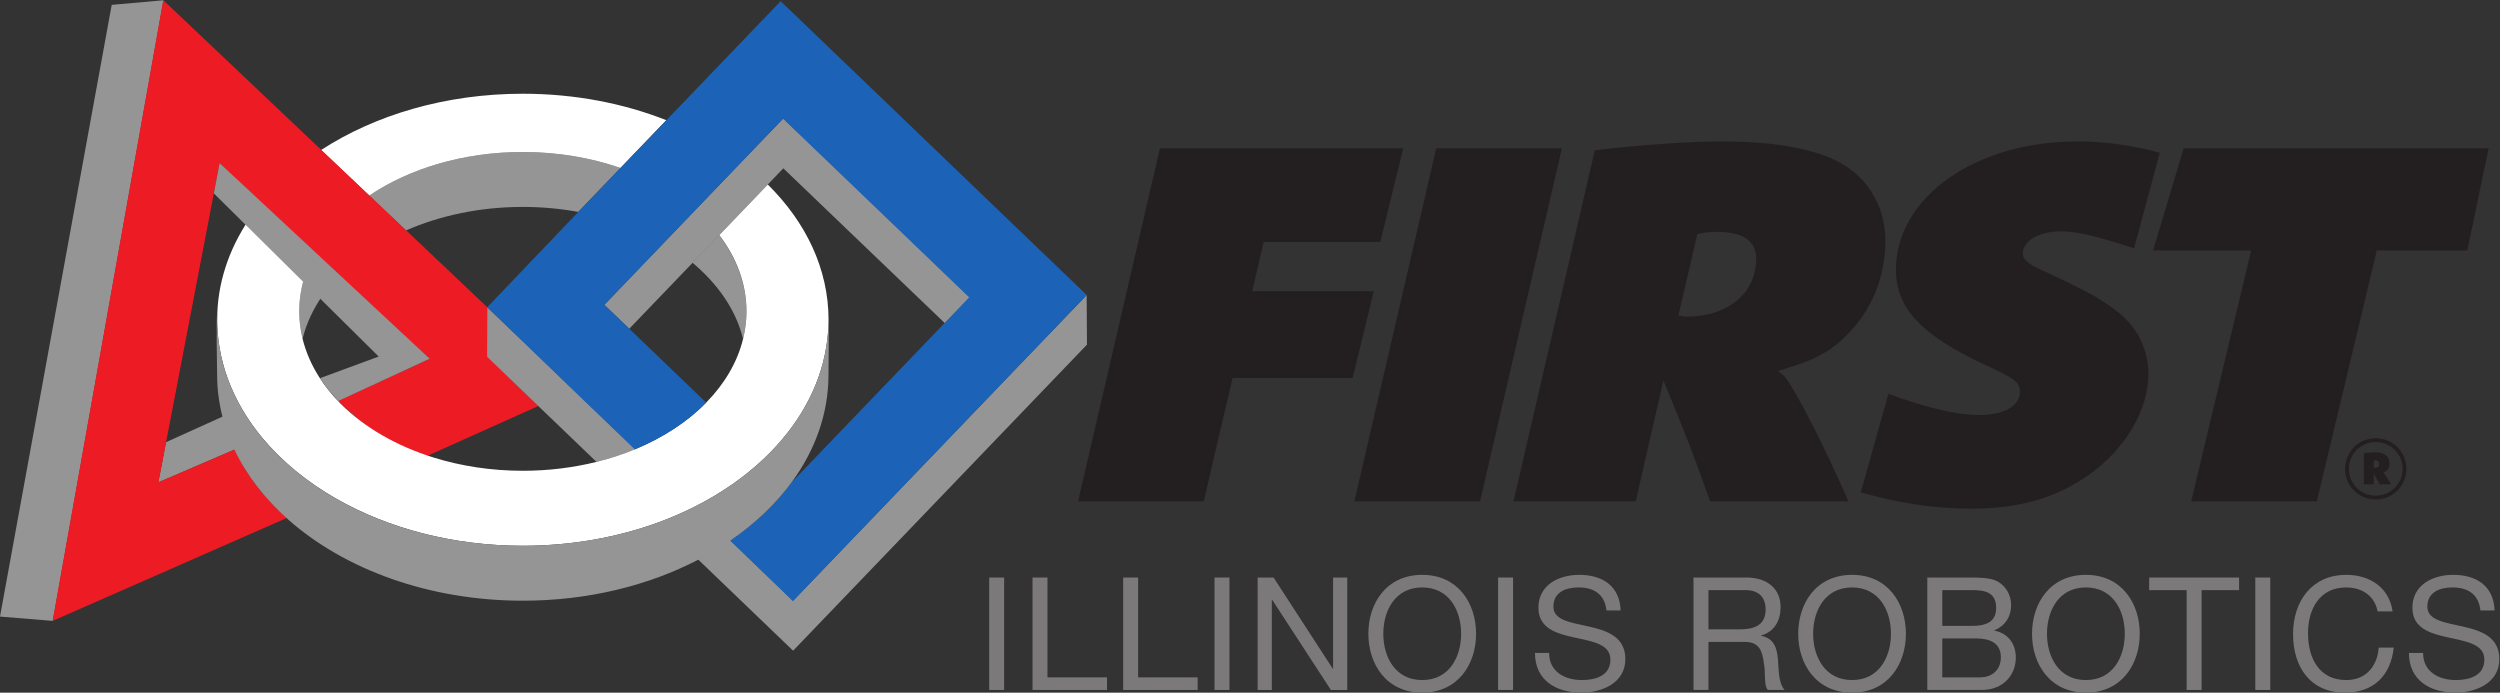 <?xml version="1.0" encoding="UTF-8"?>
<!-- Created with Inkscape (http://www.inkscape.org/) -->
<svg width="543.71" height="150.64" version="1.1" viewBox="0 0 543.71 150.64" xmlns="http://www.w3.org/2000/svg">
 <rect x="0" y="0" width="543.71" height="150.64" fill="#333333" stroke="none"/>
 <g transform="matrix(1.333 0 0 -1.333 0 150.64)">
  <g transform="scale(.1)">
   <g fill="#7b7979">
    <path d="m1613.9 187.84h24.41v-183.47h-24.41v183.47"/>
    <path d="m1684.6 187.84h24.41v-162.91h97.13v-20.559h-121.54v183.47"/>
    <path d="m1832.5 187.84h24.41v-162.91h97.13v-20.559h-121.54v183.47"/>
    <path d="m1981.5 187.84h24.41v-183.47h-24.41v183.47"/>
    <path d="m2051.9 187.84h25.96l96.61-148.78h0.52v148.78h23.12v-183.47h-26.72l-95.84 147.24h-0.52v-147.24h-23.13v183.47"/>
    <path d="m2320.4 20.559c44.71 0 63.47 38.543 63.47 75.543 0 37.003-18.76 75.55-63.47 75.55-44.72 0-63.47-38.547-63.47-75.55 0-37 18.75-75.543 63.47-75.543zm0 171.65c58.33 0 87.88-46.254 87.88-96.105 0-49.84-29.55-96.102-87.88-96.102s-87.88 46.262-87.88 96.102c0 49.851 29.55 96.105 87.88 96.105"/>
    <path d="m2444.2 187.84h24.4v-183.47h-24.4v183.47"/>
    <path d="m2621 134.14c-2.83 26.207-20.3 37.515-45.48 37.515-20.56 0-41.12-7.453-41.12-31.347 0-22.614 29.3-25.953 58.85-32.633 29.29-6.684 58.59-16.961 58.59-52.934 0-39.059-38.29-54.738-71.69-54.738-41.12 0-75.8 20.051-75.8 64.762h23.12c0-30.84 25.69-44.203 53.45-44.203 22.1 0 46.5 6.941 46.5 33.41 0 25.18-29.28 29.551-58.58 35.973-29.3 6.418-58.85 14.899-58.85 48.563 0 37.258 33.15 53.703 66.55 53.703 37.52 0 66.05-17.727 67.59-58.07h-23.13"/>
    <path d="m2838.3 103.3c22.87 0 42.4 5.91 42.4 32.633 0 17.988-9.76 31.347-32.63 31.347h-60.65v-63.98zm-75.29 84.539h86.34c34.43 0 55.76-18.758 55.76-48.055 0-22.094-9.77-40.344-31.87-46.504v-0.512c21.33-4.121 25.71-19.789 27.5-37.781 1.55-17.988 0.51-38.027 10.79-50.617h-27.23c-6.95 7.449-3.09 27.238-6.68 45.231-2.57 17.976-6.95 33.148-30.58 33.148h-59.62v-78.379h-24.41v183.47"/>
    <path d="m3021.7 20.559c44.71 0 63.47 38.543 63.47 75.543 0 37.003-18.76 75.55-63.47 75.55-44.72 0-63.47-38.547-63.47-75.55 0-37 18.75-75.543 63.47-75.543zm0 171.65c58.33 0 87.88-46.254 87.88-96.105 0-49.84-29.55-96.102-87.88-96.102s-87.88 46.262-87.88 96.102c0 49.851 29.55 96.105 87.88 96.105"/>
    <path d="m3168.9 24.93h61.15c21.07 0 34.43 12.84 34.43 32.891 0 23.898-19.27 30.57-39.82 30.57h-55.76zm0 84.019h48.81c27.76 0 39.07 10.031 39.07 29.301 0 25.434-17.99 29.031-39.07 29.031h-48.81zm-24.42 78.891h66.56c16.19 0 37.51 0 48.56-6.68 12.08-7.195 21.59-20.301 21.59-38.289 0-19.531-10.28-34.172-27.24-41.109v-0.512c22.61-4.629 34.95-21.59 34.95-44.199 0-26.98-19.27-52.68-55.77-52.68h-88.65v183.47"/>
    <path d="m3403.2 20.559c44.71 0 63.47 38.543 63.47 75.543 0 37.003-18.76 75.55-63.47 75.55s-63.46-38.547-63.46-75.55c0-37 18.75-75.543 63.46-75.543zm0 171.65c58.33 0 87.88-46.254 87.88-96.105 0-49.84-29.55-96.102-87.88-96.102s-87.88 46.262-87.88 96.102c0 49.851 29.55 96.105 87.88 96.105"/>
    <path d="m3567.6 167.28h-61.15v20.559h146.71v-20.559h-61.15v-162.91h-24.41v162.91"/>
    <path d="m3679.6 187.84h24.4v-183.47h-24.4v183.47"/>
    <path d="m3879.2 132.59c-5.14 25.953-25.95 39.058-51.39 39.058-43.68 0-62.19-35.976-62.19-74.261 0-41.891 18.51-76.832 62.45-76.832 32.11 0 50.62 22.613 52.93 52.93h24.41c-4.63-45.727-33.14-73.488-79.39-73.488-57.06 0-84.81 42.141-84.81 95.59 0 53.191 30.32 96.617 86.86 96.617 38.29 0 69.89-20.555 75.54-59.613h-24.41"/>
    <path d="m4046.9 134.14c-2.82 26.207-20.29 37.515-45.48 37.515-20.55 0-41.11-7.453-41.11-31.347 0-22.614 29.3-25.953 58.85-32.633 29.29-6.684 58.58-16.961 58.58-52.934 0-39.059-38.29-54.738-71.69-54.738-41.11 0-75.8 20.051-75.8 64.762h23.13c0-30.84 25.69-44.203 53.44-44.203 22.1 0 46.51 6.941 46.51 33.41 0 25.18-29.29 29.551-58.59 35.973-29.29 6.418-58.84 14.899-58.84 48.563 0 37.258 33.15 53.703 66.55 53.703 37.52 0 66.04-17.727 67.59-58.07h-23.14"/>
   </g>
   <path d="m853.01 792.48c31.23 0 61.523-2.852 90.449-8.137l68.843 71.73c-48.14 16.66-102.18 26.016-159.29 26.016-97.11 0-185.27-27.082-250.64-71.152l59.981-56.848c55.469 24.309 120.74 38.391 190.66 38.391" fill="#959596"/>
   <path d="m853.01 882.09c57.109 0 111.15-9.356 159.29-26.016l74.83 77.918c-69.83 27.52-149.47 43.157-234.12 43.157-126.15 0-241.29-34.719-329.14-91.836l78.496-74.375c65.371 44.07 153.54 71.152 250.64 71.152" fill="#fff"/>
   <g fill="#959596">
    <path d="m493.65 577.24c6.289 25.703 17.93 50.117 33.965 72.656l-30.137 30.489c-6.015-18.75-9.316-38.282-9.316-58.352 0-15.281 1.941-30.234 5.488-44.793"/>
    <path d="m270.9 408.66-12.656-65.625 125.94 54.219c-7.95 16.73-9.504 38.508-14.121 56.25l-99.161-44.844"/>
    <path d="m182.27 1122.2-182.27-998.1 86.199-7.039 180.48 1012.6-84.407-7.51"/>
   </g>
   <path d="m795.2 547.89v80.722l-132.38 125.48-59.981 56.848-78.496 74.375-257.94 244.45-180.56-1012.7 382.03 167.96c-38.047 33.605-65.019 69.414-85.019 111.61l-124.38-53.34 12.48 65.273 80.586 420 6.738 35.254 66.524-67.011 85.586-86.211 36.777-37.051 151.11-130.16-146.72-67.207c38.125-38.086 83.222-71.594 144.08-90.539l183.01 82.187-83.457 80.012" fill="#ed1c24"/>
   <g fill="#959596">
    <path d="m1212.3 577.24c3.56 14.559 5.53 29.512 5.53 44.793 0 45.09-16.5 87.629-44.84 124.59l-43.44-45c41.68-34.715 71.35-77.48 82.75-124.38"/>
    <path d="m1294 150.02-102.97 98.953c-16.44-11.258-34.08-21.68-52.5-31.25l155.47-149.28 479.44 499.35-0.53 80.867-478.91-498.64"/>
    <path d="m944.67 485.41-84.785 81.445-64.922 61.954-0.234-80.926 91.25-87.637 87.226-83.762c22.129 5.52 43.337 12.481 63.297 20.762l-91.832 88.164"/>
    <path d="m1278 937.01-68.24-71.055-75.32-78.457-51.29-53.43-97.262-101.28 40.742-39.101 103.48 107.74 43.28 45.058 79.24 82.532 25.37 26.433 263.65-252.73 40.78 42.344-304.43 291.94"/>
   </g>
   <path d="m1252.7 829.02-79.24-82.532c28.34-36.961 44.45-79.363 44.45-124.45 0-15.281-1.97-30.234-5.53-44.793-9.25-37.949-30.04-73.078-59.68-103.48-30.4-31.133-70.04-57.317-116.16-76.516-19.96-8.281-41.168-15.242-63.297-20.762-37.637-9.324-78.066-14.492-120.2-14.492-51.875 0-101.15 7.727-145.82 21.652-60.84 18.954-113.01 49.364-151.14 87.461-13.914 13.868-25.926 28.778-35.84 44.532-12.215 19.382-21.258 40.019-26.551 61.601-3.547 14.559-5.488 29.512-5.488 44.793 0 20.07 3.301 39.602 9.316 58.352l-91.054 92.156c-33.321-49.441-52.149-105.14-52.149-164.15 0-15.196 1.387-30.137 3.809-44.825 5.84-35.664 18.613-69.699 37.227-101.46 9.316-15.968 20.164-31.328 32.343-46.035 32.032-38.644 73.348-72.55 121.72-100.09 84.082-47.832 189.32-76.328 303.63-76.328 79.98 0 155.5 13.918 222.48 38.645 20.31 7.5 39.82 15.996 58.43 25.437 43.21 21.829 81.49 48.536 113.46 79.075 53.66 51.218 89.5 113.15 100.57 180.76 2.42 14.688 3.79 29.629 3.79 44.825 0 82.734-36.84 159.1-99.08 220.62" fill="#fff"/>
   <path d="m944.24 484.8 91.502-87.863c46.1 19.199 86.08 45.078 116.49 76.21l-125.45 120.47-40.745 39.113 96.715 100.72 51.29 53.426 75.3 78.457 68.26 71.066 303.71-291.57-40.78-42.461-248.81-259.07c-26.19-35.918-60.18-67.774-100.35-95.266l102.2-98.633 479.46 499.31-499.34 479.43-186.99-194.76-74.84-77.922-68.852-71.726-148.05-154.91 149.28-144.01" fill="#1c63b7"/>
   <path d="m522.27 513.16s2.371-3.937 2.664-4.387c7.316-11.64 17.383-22.304 26.906-32.929l149.16 68.906-342.75 319.22-9.375-49.375 268.95-266.24-95.547-35.195" fill="#959596"/>
   <path d="m1351.7 608.4c0-15.196-1.37-30.137-3.79-44.825-11.07-67.609-46.91-129.54-100.57-180.76-31.97-30.539-70.25-57.246-113.46-79.075-18.61-9.441-38.12-17.937-58.43-25.437-66.98-24.727-142.5-38.645-222.48-38.645-114.32 0-219.55 28.496-303.63 76.328-48.371 27.54-89.687 61.446-121.72 100.09-12.179 14.707-23.027 30.067-32.343 46.035-18.614 31.766-31.387 65.801-37.227 101.46-2.422 14.688-3.809 29.629-3.809 44.825 0 4.765 0.332 9.492 0.586 14.187-0.05 0.266-0.136 0.606-0.156 0.852-2.422-14.7-0.43-89.504-0.43-104.68 0-24.051 3.203-47.539 9.168-70.32 4.621-17.746 10.989-35.032 18.938-51.758 20-42.199 50.066-80.91 88.125-114.51 91.523-80.742 228.89-132.15 382.5-132.15 106.62 0 205.29 24.804 286.37 66.922 18.41 9.57 35.93 20.011 52.38 31.269 40.17 27.492 74.22 59.785 100.41 95.703 37.99 51.992 59.57 111.56 59.57 174.84 0 13.351 1.15 76.613-0.14 101.73-0.21 3.446 0.14-7.734 0.14-12.089" fill="#959596"/>
   <g fill="#231f20">
    <path d="m1892.5 888.19h396.91l-37.37-152.84h-190.24l-18.81-80.301h198.45l-34.55-141.61h-195.88l-47.03-201.19h-205.04l133.56 575.95"/>
    <path d="m2343.3 888.19h205.04l-133.56-575.95h-205.04l133.56 575.95"/>
    <path d="m2753.4 613.59c65.84 0 111.93 38.871 111.93 94.125 0 29.363-21.64 44.043-63.96 44.043-12.23 0-18.81-0.863-31.98-3.457l-31.04-132.97c6.59-0.867 7.53-1.738 15.05-1.738zm-151.43 271.14 13.17 1.731c65.84 7.769 147.67 12.945 192.81 12.945 75.24 0 133.56-8.633 177.77-26.758 56.43-23.316 90.3-74.265 90.3-135.57 0-52.668-17.88-102.75-51.74-141.61-29.16-33.668-55.49-50.078-110.05-66.485l-13.17-4.312c5.65-4.328 7.53-6.059 10.36-8.645 15.98-18.136 63.95-111.39 104.4-203.78h-225.74c-29.15 82.031-37.62 103.61-76.18 196.88l-45.15-196.88h-199.39l132.61 572.49"/>
    <path d="m3562.8 888.19h497.5l-34.75-166.73h-147.66l-97.82-409.22h-205.04l97.82 409.22h-160.05l50 166.73"/>
    <path d="m3874.7 366.8c4.44 0 6.96 2.129 6.96 6.191 0 3.867-2.32 5.996-6.77 5.996-0.96 0-1.16 0-2.13-0.195v-11.797c0.78-0.195 1.17-0.195 1.94-0.195zm-17.98 23.972c2.52 0.196 2.9 0.383 7.93 0.774 5.02 0.39 7.15 0.586 9.28 0.586 16.43 0 24.55-6.387 24.55-18.567 0-7.343-3.09-11.785-9.67-14.304l-0.77-0.196c0.57-0.39 0.77-0.578 0.97-0.957 1.73-1.554 7.53-10.254 12.37-18.183h-18.75c-3.87 7.16-5.03 9.09-9.87 17.207v-17.207h-16.04zm19.34-69.402c24.35 0 43.88 19.531 43.88 43.691 0 24.356-19.53 43.887-43.88 43.887-24.17 0-43.7-19.531-43.7-43.691 0-24.551 19.34-43.887 43.7-43.887zm0 93.77c27.63 0 50.06-22.247 50.06-49.883 0-27.84-22.23-50.078-50.06-50.078-28.04 0-49.89 21.855-49.89 50.078 0 27.832 22.04 49.883 49.89 49.883"/>
    <path d="m3036 326.88c57.64-17.129 120.68-26.731 179.58-26.731 79.95 0 141.08 18.125 193.75 56.125 58.31 41.453 95.93 105.34 95.93 163.19 0 38.871-16.92 74.269-47.02 99.316-23.51 18.985-47.97 33.676-97.82 56.985l-40.44 18.992c-13.17 6.914-19.76 13.82-19.76 21.593 0 20.723 26.34 36.258 62.08 36.258 26.74 0 58.61-7.773 119.51-27.683l42.03 155.91c-45.55 12.371-89.92 18.57-134.27 18.57-167.41 0-296.27-91.523-296.27-209.82 0-62.168 41.39-106.21 144.84-154.57 48.91-22.442 57.39-28.496 57.39-44.032 0-23.308-25.4-38-66.79-38-36.68 0-83.7 11.231-147.67 34.543l-0.07-0.019-45-160.62"/>
   </g>
  </g>
 </g>
</svg>
